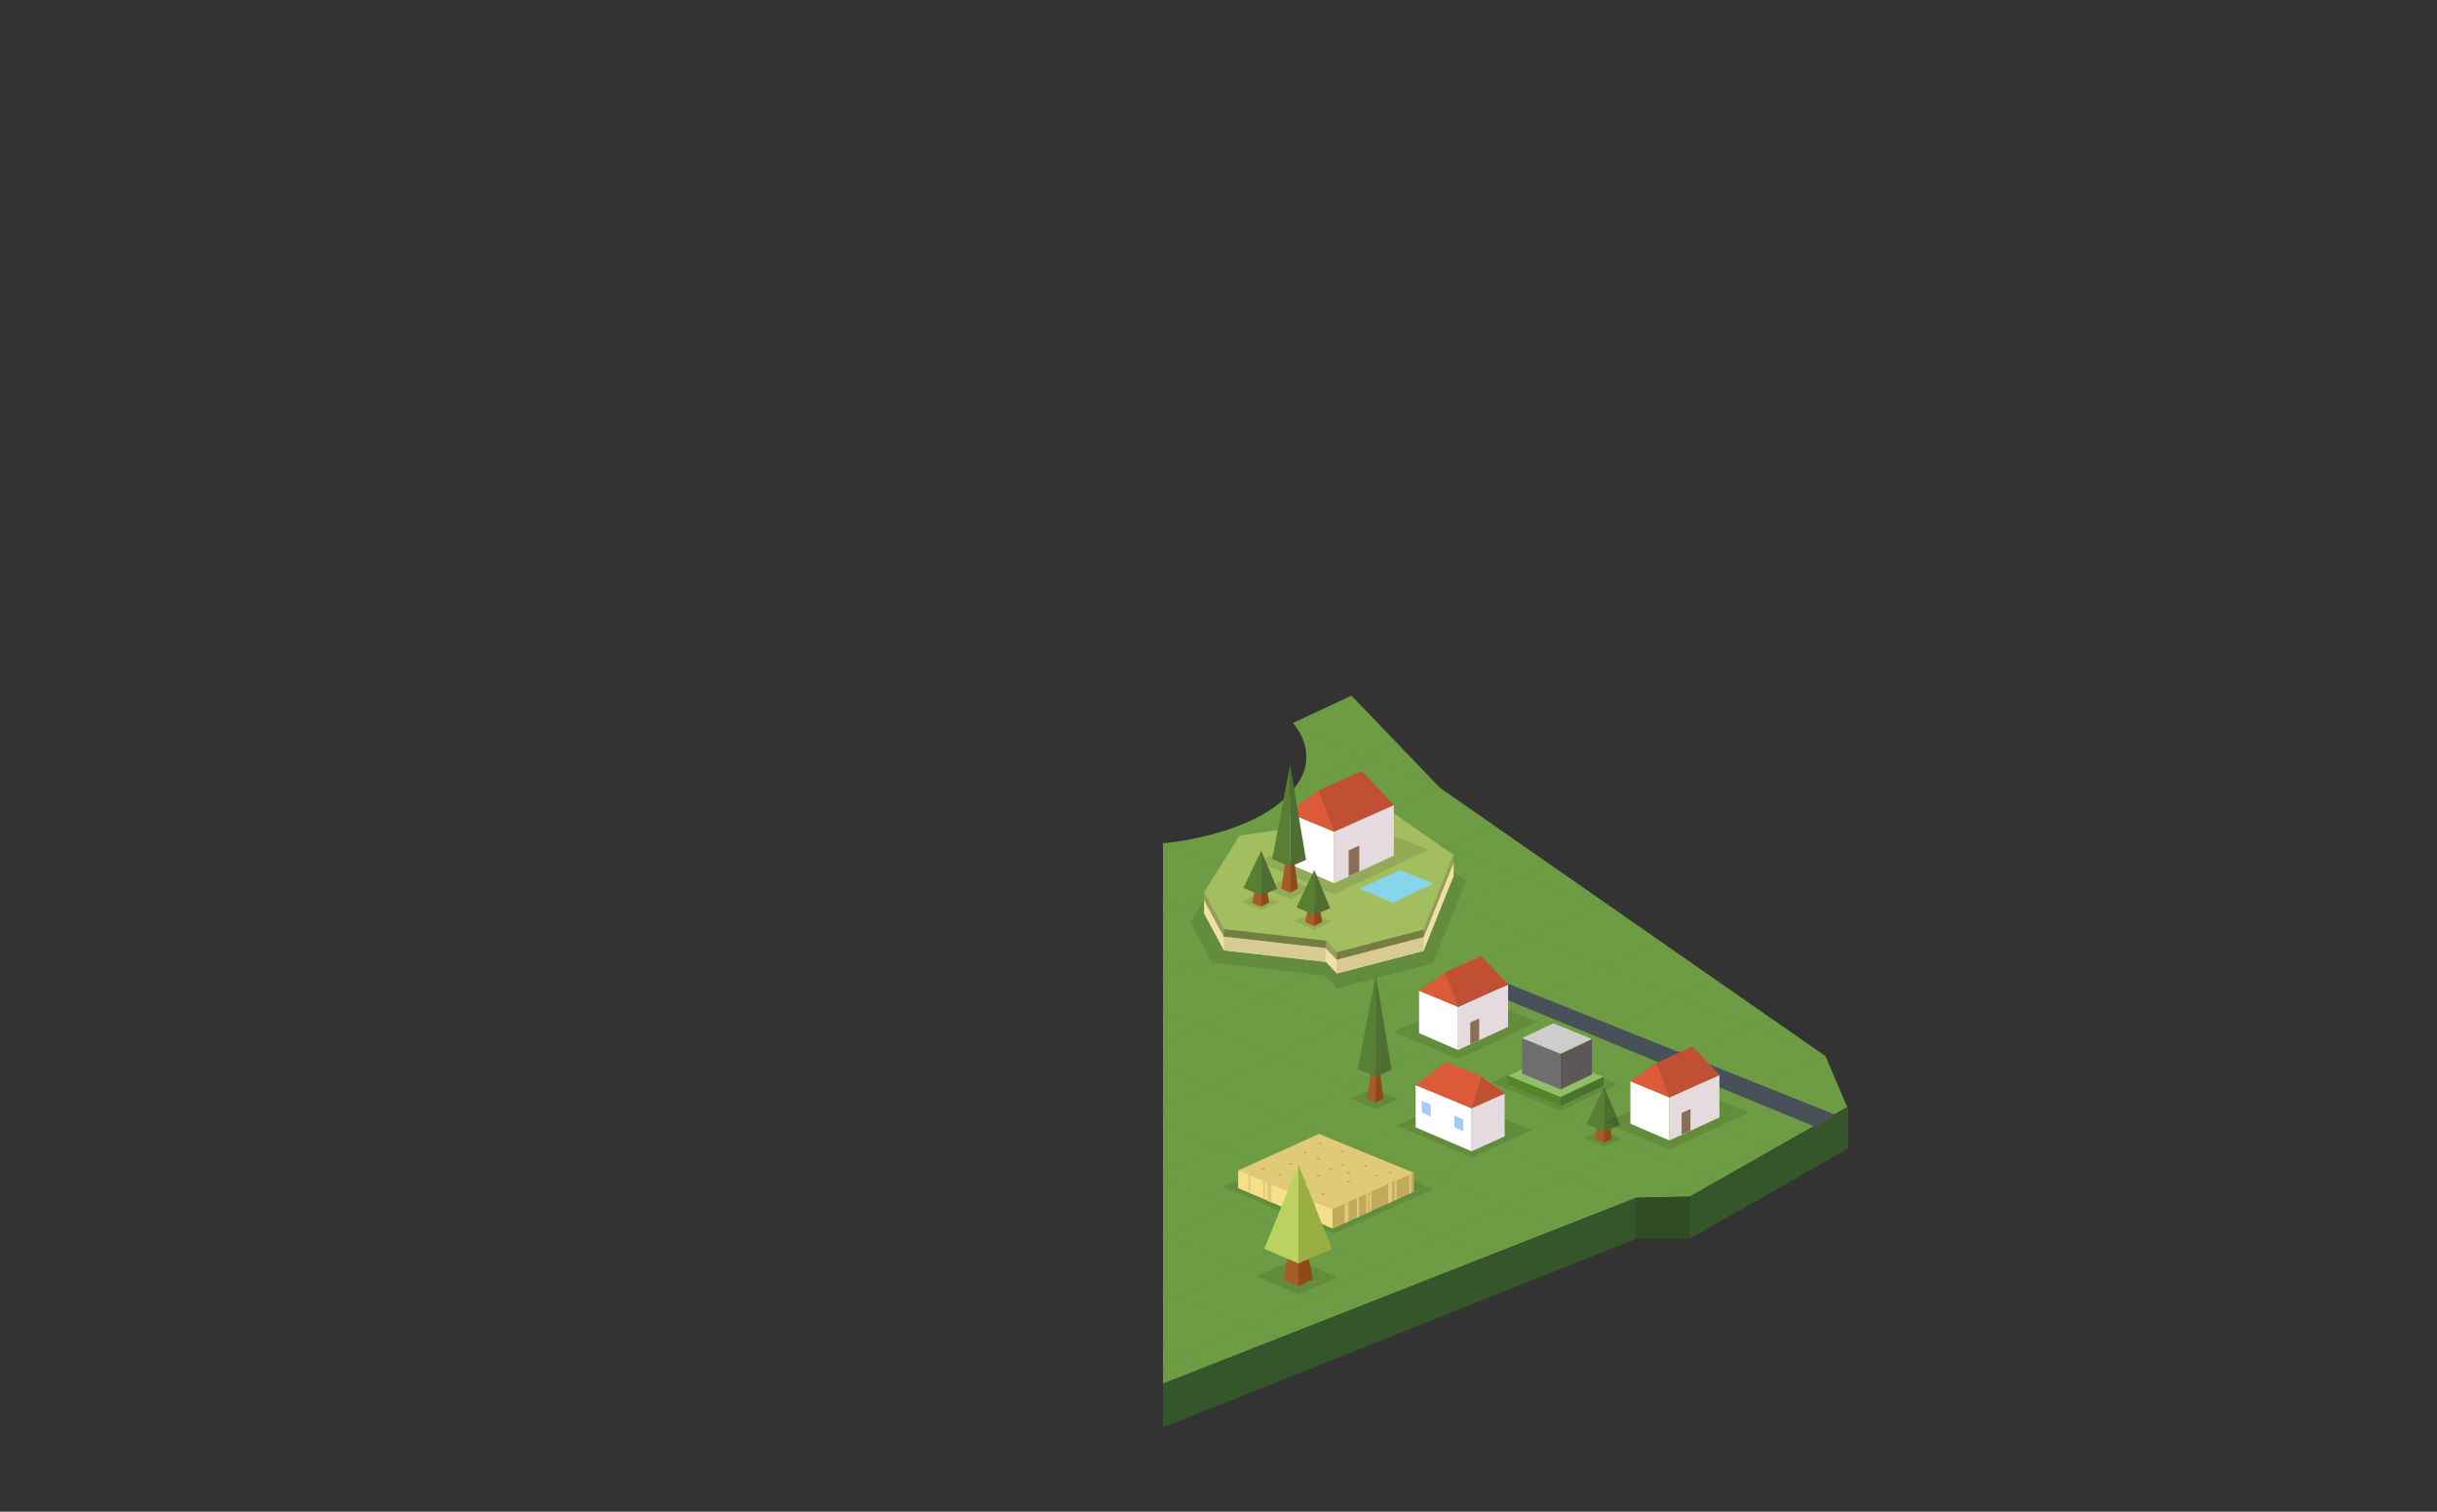 <svg xmlns="http://www.w3.org/2000/svg" xmlns:xlink="http://www.w3.org/1999/xlink" width="819" height="508"><rect width="100%" height="100%" fill="#333333" stroke="none"/><path fill="#6E9C44" d="M390.85 465v-181.613s38.338-3.043 47.172-23.637c0 0 3.834-8.126-3.5-16.797l19.671-9.188 29.7 30.956 129.589 90.199 7.31 17.099-52.894 30.101-17.98.382-159.068 62.498z"/><polygon fill="#34562A" points="621.137,385.982 621.137,372.019 567.897,402.119 567.897,416.275"/><polygon fill="#34562A" points="549.917,402.501 549.917,416.275 390.85,479.723 390.85,465"/><polygon fill="#2F4C25" points="549.917,402.501 567.897,402.119 567.897,416.275 549.917,416.275"/><defs><path id="a" d="M390.85 465v-181.613s38.338-3.043 47.172-23.637c0 0 3.834-8.126-3.5-16.797l19.671-9.188 29.7 30.956 129.589 90.199 7.31 17.099-52.894 30.101-17.98.382-159.068 62.498z"/></defs><clipPath id="b"><use xlink:href="#a" overflow="visible"/></clipPath><g opacity=".02" clip-path="url(#b)"><defs><polygon id="c" opacity=".02" points="76.235,426.574 10.699,292.314 274.363,87.656 300.363,74.311 530.492,57 785.75,184.102 829,259.242 577.897,402.119 559.696,402.119 375.696,475.613 301.696,493.844"/></defs><clipPath id="d"><use xlink:href="#c" overflow="visible"/></clipPath><g clip-path="url(#d)" stroke="#000" stroke-linejoin="bevel" stroke-miterlimit="10" fill="none"><line x1="-895.405" y1="22.525" x2="263.897" y2="495"/><line x1="-849.227" y1="22.525" x2="310.075" y2="495"/><line x1="-803.048" y1="22.525" x2="356.253" y2="495"/><line x1="-756.87" y1="22.525" x2="402.432" y2="495"/><line x1="-710.692" y1="22.525" x2="448.609" y2="495"/><line x1="-664.514" y1="22.525" x2="494.787" y2="495"/><line x1="-618.335" y1="22.525" x2="540.965" y2="495"/><line x1="-572.157" y1="22.525" x2="587.143" y2="495"/><line x1="-525.979" y1="22.525" x2="633.32" y2="495"/><line x1="-479.801" y1="22.525" x2="679.498" y2="495"/><line x1="-433.623" y1="22.525" x2="725.676" y2="495"/><line x1="-387.444" y1="22.525" x2="771.854" y2="495"/><line x1="-341.266" y1="22.525" x2="818.031" y2="495"/><line x1="-295.088" y1="22.525" x2="864.209" y2="495"/><line x1="-248.91" y1="22.525" x2="910.387" y2="495"/><line x1="-202.731" y1="22.525" x2="956.564" y2="495"/><line x1="-156.553" y1="22.525" x2="1002.742" y2="495"/><line x1="-110.375" y1="22.525" x2="1048.92" y2="495"/><line x1="-64.197" y1="22.525" x2="1095.098" y2="495"/><line x1="-18.019" y1="22.525" x2="1141.275" y2="495"/><line x1="28.16" y1="22.525" x2="1187.453" y2="495"/><line x1="74.338" y1="22.525" x2="1233.631" y2="495"/><line x1="120.516" y1="22.525" x2="1279.809" y2="495"/><line x1="166.694" y1="22.525" x2="1325.986" y2="495"/><line x1="212.873" y1="22.525" x2="1372.164" y2="495"/><line x1="259.051" y1="22.525" x2="1418.342" y2="495"/><line x1="305.229" y1="22.525" x2="1464.52" y2="495"/><line x1="351.407" y1="22.525" x2="1510.697" y2="495"/><line x1="397.585" y1="22.525" x2="1556.875" y2="495"/><line x1="443.764" y1="22.525" x2="1603.053" y2="495"/><line x1="351.407" y1="23.005" x2="-655.94" y2="495.479"/><line x1="397.585" y1="23.005" x2="-609.762" y2="495.479"/><line x1="443.764" y1="23.005" x2="-563.584" y2="495.479"/><line x1="489.941" y1="23.005" x2="-517.406" y2="495.479"/><line x1="536.119" y1="23.005" x2="-471.228" y2="495.479"/><line x1="582.297" y1="23.005" x2="-425.049" y2="495.479"/><line x1="628.475" y1="23.005" x2="-378.871" y2="495.479"/><line x1="674.652" y1="23.005" x2="-332.693" y2="495.479"/><line x1="720.83" y1="23.005" x2="-286.515" y2="495.479"/><line x1="767.008" y1="23.005" x2="-240.336" y2="495.479"/><line x1="813.186" y1="23.005" x2="-194.158" y2="495.479"/><line x1="859.363" y1="23.005" x2="-147.98" y2="495.479"/><line x1="905.541" y1="23.005" x2="-101.802" y2="495.479"/><line x1="951.719" y1="23.005" x2="-55.624" y2="495.479"/><line x1="997.896" y1="23.005" x2="-9.445" y2="495.479"/><line x1="1044.074" y1="23.005" x2="36.733" y2="495.479"/><line x1="1090.252" y1="23.005" x2="82.911" y2="495.479"/><line x1="1136.43" y1="23.005" x2="129.089" y2="495.479"/><line x1="1182.607" y1="23.005" x2="175.268" y2="495.479"/><line x1="1228.785" y1="23.005" x2="221.446" y2="495.479"/><line x1="1274.963" y1="23.005" x2="267.624" y2="495.479"/><line x1="1321.141" y1="23.005" x2="313.802" y2="495.479"/><line x1="1367.318" y1="23.005" x2="359.98" y2="495.479"/></g></g><polygon opacity=".1" points="449.359,332.134 445.246,327.851 407.384,323.567 400.017,309.86 413.209,288.786 470.262,280.392 492.706,295.982 481.57,323.739"/><polygon fill="#A3BE5F" points="449.294,320.032 445.572,316.155 411.297,312.278 404.629,299.872 416.569,280.796 468.215,273.196 488.529,287.31 478.45,312.434"/><polygon fill="#F1E0A6" points="488.529,294.404 478.45,319.528 449.294,327.128 445.572,323.251 411.297,319.373 404.629,306.967 404.629,302.353 411.297,314.76 445.572,318.637 449.294,322.515 478.45,314.915 488.529,289.79"/><polygon fill="#969F5A" points="404.629,302.353 411.297,314.76 445.572,318.637 449.294,322.515 478.45,314.915 488.529,289.79 488.529,287.31 478.45,312.434 449.294,320.032 445.572,316.155 411.297,312.278 404.629,299.872"/><polygon fill="#747E42" points="411.297,314.76 411.297,312.278 445.572,316.155 445.572,318.637"/><polygon fill="#747E42" points="449.294,320.032 449.294,322.515 478.45,314.915 478.45,312.434"/><polygon fill="#D7CA93" points="411.297,314.76 411.297,319.373 445.572,323.251 445.572,318.637"/><polygon fill="#D7CA93" points="449.294,327.128 449.294,322.515 478.45,314.915 478.45,319.528"/><polyline fill="#485157" points="504.688,335.284 610.231,378.735 617.216,374.761 503.952,329.463"/><polygon opacity=".1" points="410.946,398.744 448.24,414.6 481.72,399.539 443.93,383.842"/><polygon fill="#E0C977" points="416.135,393.299 447.917,406.408 475.192,394.148 443.265,381.055"/><polygon fill="#C2AA5C" points="423.726,392.908 424.563,393.254 425.283,392.932 424.439,392.586"/><polygon fill="#F7DE8B" points="447.917,412.863 416.107,399.27 416.107,393.254 447.917,406.339"/><polygon fill="#C2AA5C" points="475.166,394.104 447.89,406.363 447.89,412.889 475.166,400.457"/><g fill="#E0C977"><polygon points="451.856,411.077 453.191,410.468 453.191,403.975 451.856,404.571"/><polygon points="466.507,404.4 467.843,403.791 467.843,397.38 466.507,397.977"/><polygon points="456.008,409.225 456.676,408.884 456.676,402.42 456.008,402.719"/><polygon points="459.145,407.803 459.812,407.463 459.812,400.998 459.145,401.297"/><polygon points="460.211,407.289 460.877,406.949 460.877,400.484 460.211,400.783"/><polygon points="473.585,401.235 474.252,400.895 474.252,394.533 473.585,394.832"/><polygon points="468.632,403.495 469.3,403.155 469.3,396.793 468.632,397.092"/></g><g fill="#E0C977"><polygon points="441.946,410.273 440.611,409.665 440.611,403.172 441.946,403.769"/><polygon points="427.296,403.902 425.96,403.293 425.96,397.38 427.296,397.977"/><polygon points="437.796,408.422 437.129,408.081 437.129,401.906 437.796,402.205"/><polygon points="434.66,407.17 433.991,406.83 433.991,400.641 434.66,400.939"/><polygon points="433.594,406.656 432.926,406.316 432.926,400.195 433.594,400.494"/><polygon points="420.22,400.998 419.552,400.658 419.552,394.719 420.22,395.018"/><polygon points="425.172,403.033 424.504,402.693 424.504,396.645 425.172,396.943"/></g><polygon fill="#C2AA5C" points="429.342,394.708 430.181,395.054 430.899,394.73 430.058,394.385"/><polygon fill="#C2AA5C" points="432.926,391.058 433.765,391.403 434.482,391.08 433.642,390.734"/><polygon fill="#C2AA5C" points="443.023,384.275 443.861,384.621 444.581,384.297 443.738,383.951"/><polygon fill="#C2AA5C" points="458.177,391.85 459.015,392.195 459.734,391.871 458.893,391.525"/><polygon fill="#C2AA5C" points="452.415,394.059 453.236,394.44 453.971,394.148 453.144,393.767"/><polygon fill="#C2AA5C" points="450.395,391.393 451.234,391.738 451.952,391.414 451.11,391.068"/><polygon fill="#C2AA5C" points="442.245,389.418 443.083,389.764 443.803,389.439 442.961,389.094"/><polygon fill="#C2AA5C" points="442.245,395.043 443.083,395.389 443.803,395.064 442.961,394.719"/><polygon fill="#C2AA5C" points="452.414,396.961 453.251,397.306 453.972,396.982 453.129,396.637"/><polygon fill="#C2AA5C" points="443.803,401.225 444.641,401.569 445.36,401.246 444.519,400.9"/><polygon fill="#C2AA5C" points="446.332,392.908 447.17,393.254 447.89,392.932 447.048,392.586"/><polygon fill="#C2AA5C" points="466.396,394.092 467.235,394.438 467.953,394.114 467.112,393.77"/><polygon fill="#C2AA5C" points="461.956,395.043 462.793,395.389 463.514,395.064 462.67,394.719"/><polygon fill="#C2AA5C" points="450.395,386.969 451.234,387.314 451.952,386.991 451.11,386.646"/><polygon fill="#C2AA5C" points="437.796,387.304 438.634,387.648 439.354,387.326 438.511,386.98"/><polygon fill="#C2AA5C" points="437.796,396.961 438.634,397.306 439.354,396.982 438.511,396.637"/><polygon opacity=".1" points="516.609,343.429 490.043,355.954 468.448,346.722 494.778,334.724"/><polygon fill="#fff" points="476.903,347.2 476.903,332.929 490.007,338.36 490.007,352.849"/><polygon fill="#E5DBDE" points="506.82,330.851 490.007,338.372 490.007,352.849 506.82,345.091"/><polygon fill="#DC5A38" points="476.903,332.95 485.653,326.806 490.008,338.366"/><polygon fill="#8A6D56" points="497.105,349.573 494.105,350.868 494.105,343.614 497.105,342.261"/><polyline fill="#C14F34" points="490.008,338.366 506.82,330.845 497.801,321.274 485.653,326.806 490.008,338.366"/><polygon opacity=".1" points="532.377,382.439 539.036,385.271 545.015,382.582 538.267,379.777"/><polygon fill="#A65C26" points="536.129,382.842 539.07,384.109 539.07,377.266 537.066,377.266"/><polygon fill="#8F4A1B" points="539.07,384.109 541.775,382.701 540.941,377.848 539.07,377.682"/><polygon fill="#578034" points="539.131,380.381 533.127,377.789 539.131,365.223"/><polygon fill="#4F6E32" points="539.091,380.381 544.46,378.062 539.091,365.223"/><polygon opacity=".1" points="453.922,369.16 462.328,372.733 469.875,369.339 461.357,365.801"/><polygon fill="#A65C26" points="459.354,369.305 462.296,370.572 462.296,359.751 460.825,359.85"/><polygon fill="#8F4A1B" points="462.296,370.572 465.001,369.164 463.648,359.225 462.296,360.59"/><polygon fill="#578034" points="462.356,361.843 456.352,359.252 462.356,327.422"/><polygon fill="#4F6E32" points="462.316,361.843 467.686,359.525 462.316,327.422"/><polygon opacity=".1" points="469.163,378.229 494.56,388.84 514.674,379.723 489.549,369.291"/><polygon fill="#fff" points="475.745,378.84 475.745,364.643 494.578,372.432 494.578,386.881"/><polygon fill="#E5DBDE" points="505.646,367.473 494.562,372.432 494.578,386.881 505.678,381.859"/><polygon fill="#DC5A38" points="475.745,364.637 485.995,356.846 497.786,361.714 494.546,372.439"/><polygon fill="#C14F34" points="505.661,367.473 497.786,361.714 494.578,372.432"/><polygon fill="#A9C7F7" points="488.757,378.785 491.757,380.222 491.757,376.181 488.757,374.91"/><polygon fill="#A9C7F7" points="477.799,373.785 480.799,375.222 480.799,371.181 477.799,369.91"/><polygon opacity=".1" points="422.116,428.968 436.459,435.064 449.335,429.272 434.802,423.235"/><polygon fill="#A55E28" points="431.141,429.89 436.327,432.317 436.327,422.935 433.203,421.015"/><polygon fill="#914A16" points="436.327,432.317 441.266,429.827 439.641,422.14 436.327,423.454"/><polygon fill="#BBD260" points="436.388,424.588 424.891,419.64 436.388,391.388"/><polygon fill="#99AF41" points="436.347,424.588 447.641,419.702 436.347,391.388"/><polygon opacity=".1" points="587.633,373.839 561.066,386.364 539.472,377.132 565.802,365.134"/><polygon fill="#fff" points="547.927,377.61 547.927,363.339 561.03,368.771 561.03,383.259"/><polygon fill="#E5DBDE" points="577.844,361.261 561.03,368.782 561.03,383.259 577.844,375.501"/><polygon fill="#DC5A38" points="547.927,363.36 556.677,357.216 561.031,368.776"/><polygon fill="#8A6D56" points="568.129,379.983 565.129,381.278 565.129,374.024 568.129,372.671"/><polyline fill="#C14F34" points="561.031,368.776 577.844,361.255 568.824,351.685 556.677,357.216 561.031,368.776"/><polygon opacity=".1" points="524.392,373.303 543.396,364.415 520.133,354.953 501.204,363.859"/><polygon fill="#91BE68" points="524.41,368.687 538.91,361.905 521.16,354.687 506.719,361.481"/><polygon fill="#548628" points="506.719,363.108 506.719,364.44 524.47,371.673 524.469,368.7 506.719,361.481"/><path fill="#A4B5B7" d="M506.719 362.481"/><polygon fill="#4B722E" points="524.47,371.673 538.911,364.823 538.911,361.864 524.47,368.659"/><polygon fill="#706D6E" points="511.522,360.804 524.47,366.078 524.469,354.106 511.534,348.846"/><path fill="#A4B5B7" d="M506.719 356.888"/><polygon fill="#5C5858" points="524.47,366.078 535.026,361.079 535.026,349.163 524.47,354.065"/><polygon fill="#CDCDCC" points="524.439,354.114 535.026,349.163 522.065,343.894 511.522,348.854"/><path fill="#A4B5B7" d="M511.391 345.442"/><polygon opacity=".1" points="480.111,285.548 448.384,300.507 422.595,289.48 454.039,275.152"/><polygon fill="#86D5EA" points="481.801,296.904 468.072,303.377 456.914,298.606 470.52,292.406"/><polygon fill="#fff" points="432.692,290.052 432.692,273.009 448.341,279.496 448.341,296.799"/><polygon fill="#E5DBDE" points="468.421,270.526 448.341,279.508 448.341,296.799 468.421,287.533"/><polygon fill="#DC5A38" points="432.692,273.033 443.142,265.696 448.342,279.502"/><polygon fill="#8A6D56" points="456.818,292.887 453.236,294.434 453.236,285.77 456.818,284.152"/><polyline fill="#C14F34" points="448.342,279.502 468.421,270.52 457.649,259.092 443.142,265.696 448.342,279.502"/><polygon opacity=".1" points="425.151,298.582 433.558,302.156 441.104,298.762 432.587,295.223"/><polygon fill="#A65C26" points="430.584,298.727 433.525,299.994 433.525,289.174 432.055,289.271"/><polygon fill="#8F4A1B" points="433.525,299.994 436.23,298.586 434.878,288.646 433.525,290.012"/><polygon fill="#578034" points="433.586,291.266 427.581,288.674 433.586,256.844"/><polygon fill="#4F6E32" points="433.546,291.266 438.915,288.948 433.546,256.844"/><polygon opacity=".1" points="417.123,303.022 423.782,305.854 429.761,303.165 423.013,300.36"/><polygon fill="#A65C26" points="420.875,303.425 423.816,304.692 423.816,297.849 421.812,297.849"/><polygon fill="#8F4A1B" points="423.816,304.692 426.521,303.284 425.688,298.431 423.816,298.265"/><polygon fill="#578034" points="423.877,300.964 417.873,298.372 423.877,285.806"/><polygon fill="#4F6E32" points="423.837,300.964 429.206,298.646 423.837,285.806"/><polygon opacity=".1" points="434.96,309.553 441.619,312.385 447.598,309.695 440.85,306.891"/><polygon fill="#A65C26" points="438.712,309.955 441.653,311.223 441.653,304.379 439.649,304.379"/><polygon fill="#8F4A1B" points="441.653,311.223 444.358,309.814 443.524,304.961 441.653,304.795"/><polygon fill="#578034" points="441.714,307.494 435.71,304.902 441.714,292.336"/><polygon fill="#4F6E32" points="441.674,307.494 447.043,305.176 441.674,292.336"/></svg>